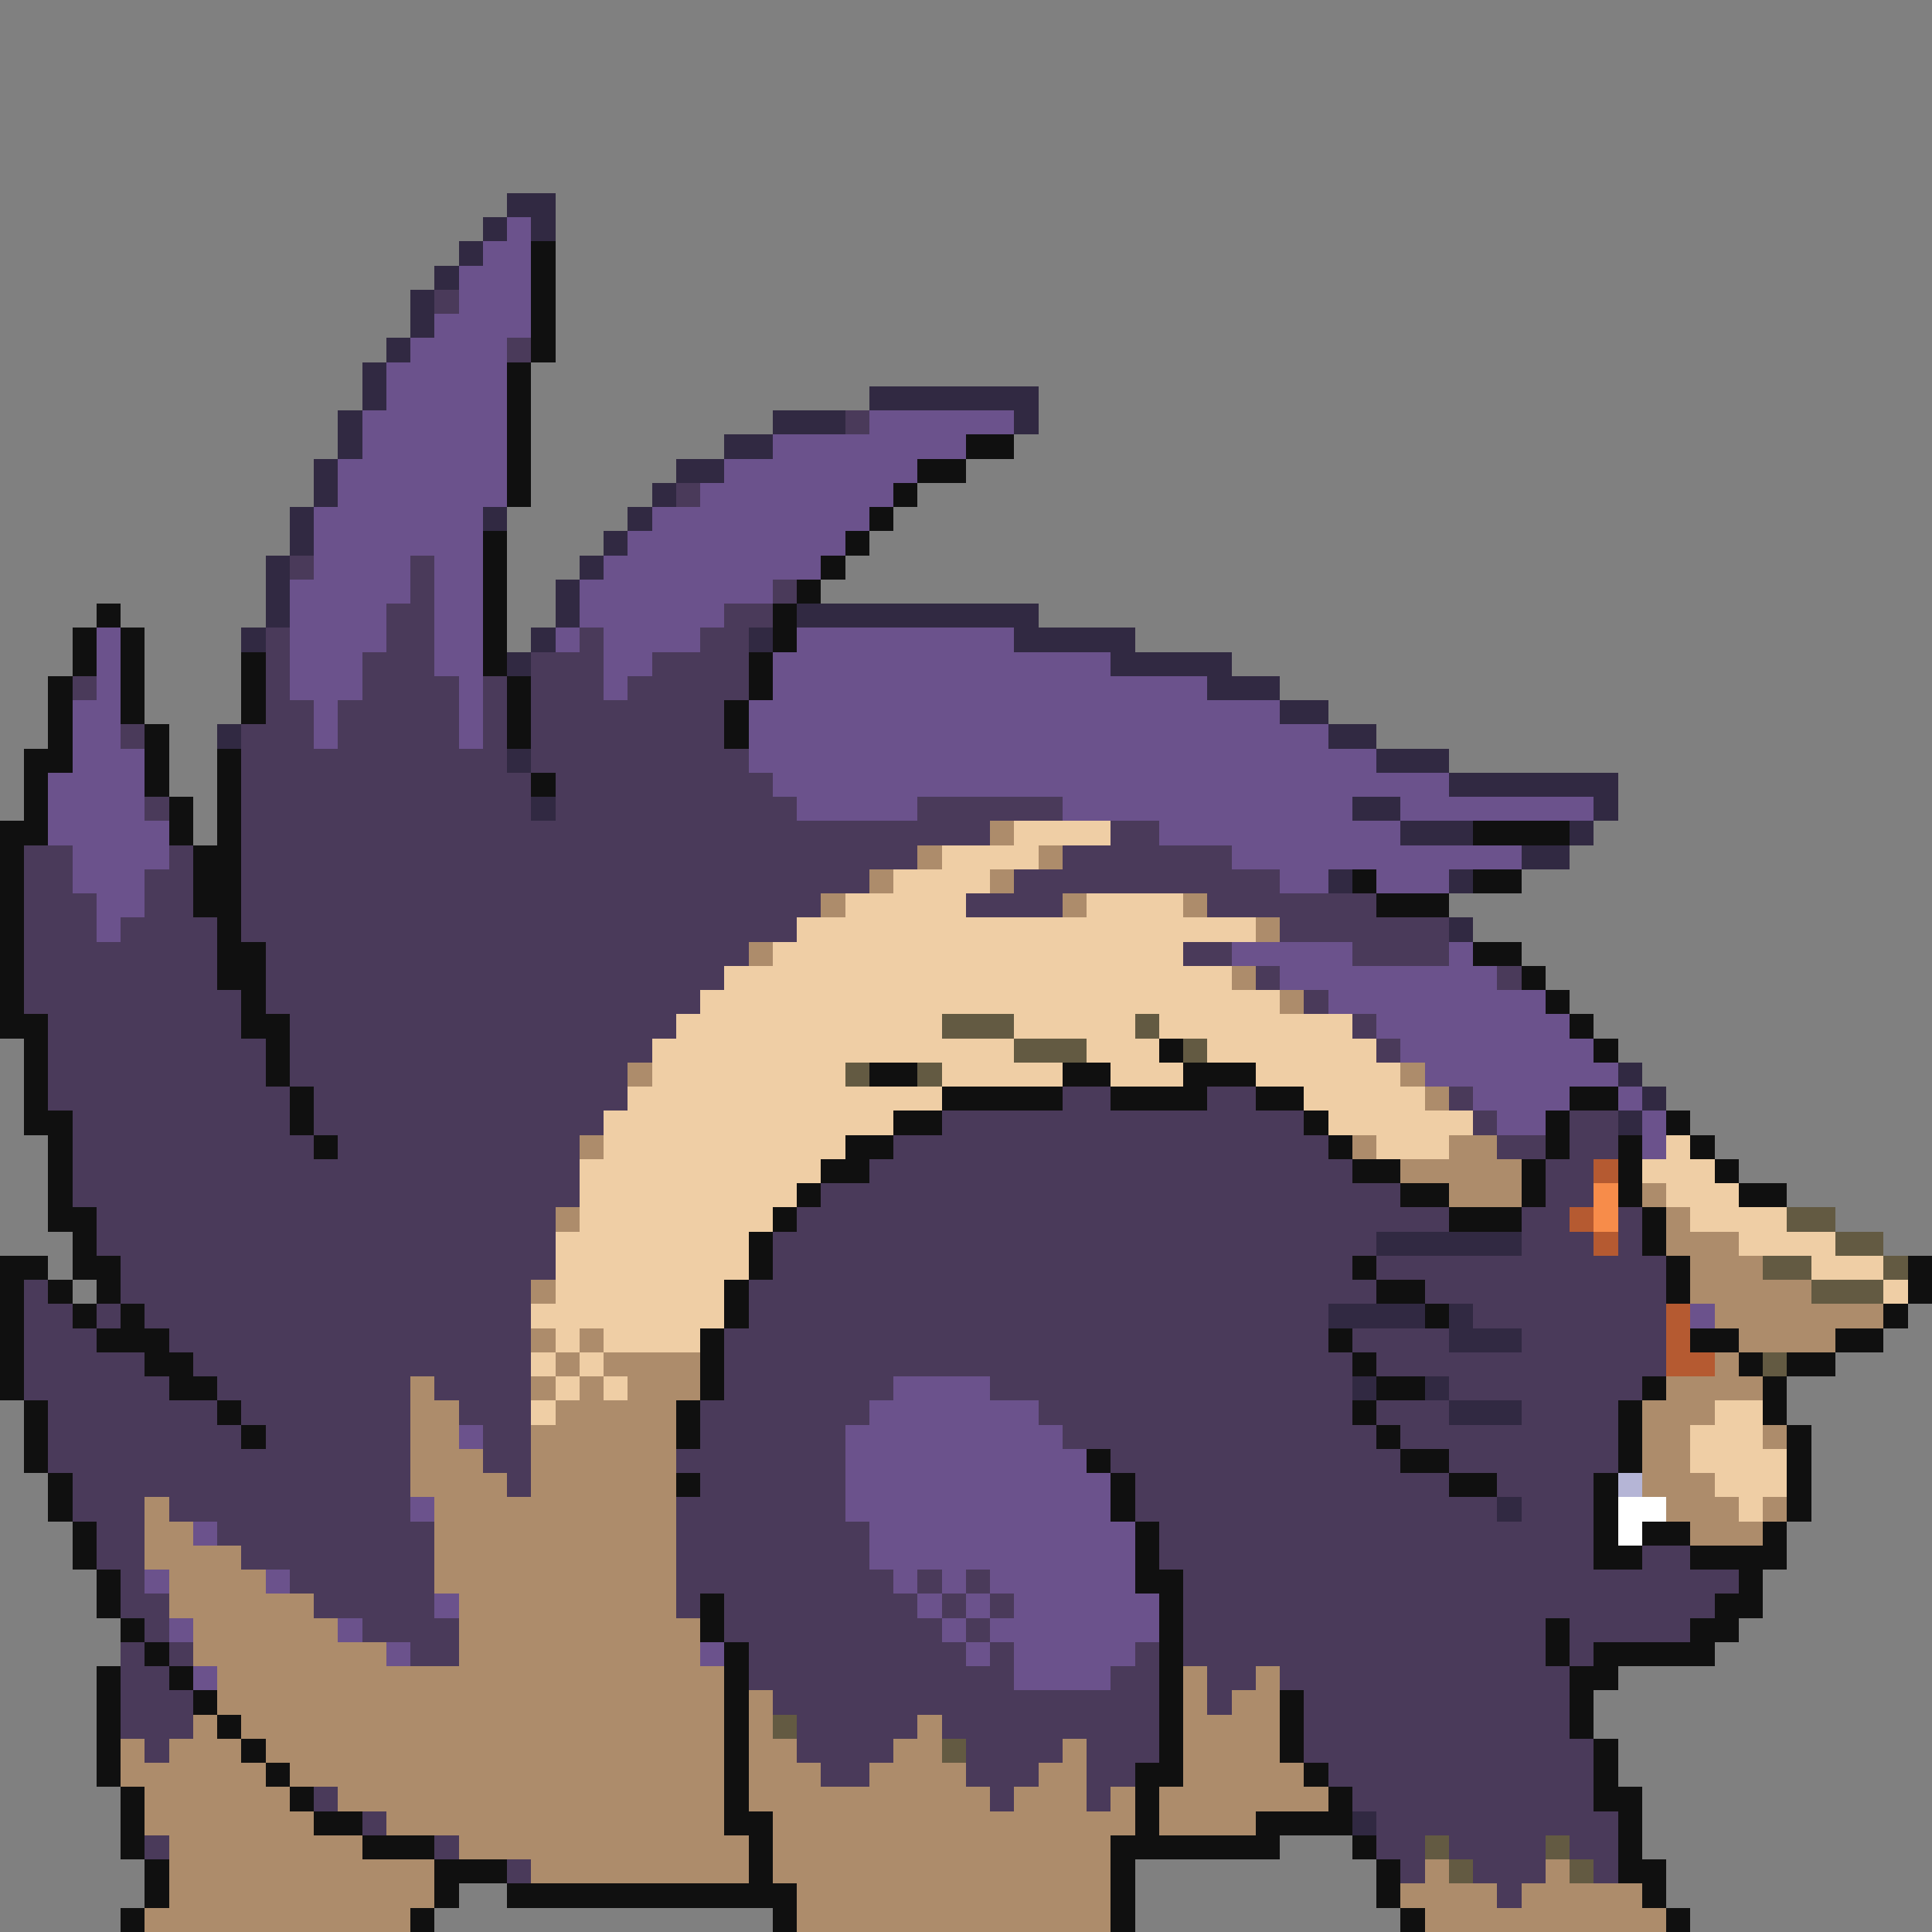 <svg xmlns="http://www.w3.org/2000/svg" viewBox="0 -0.5 80 80" shape-rendering="crispEdges">
<rect x="0" y="-0.5" width="80" height="80" fill="#808080" stroke="none"/>
<path stroke="#312942" d="M21 8h2M20 9h1M22 9h1M19 10h1M18 11h1M17 12h1M17 13h1M16 14h1M15 15h1M15 16h1M36 16h7M14 17h1M32 17h3M42 17h1M14 18h1M30 18h2M13 19h1M28 19h2M13 20h1M27 20h1M12 21h1M20 21h1M26 21h1M12 22h1M25 22h1M11 23h1M24 23h1M11 24h1M23 24h1M11 25h1M23 25h1M33 25h10M10 26h1M22 26h1M31 26h1M42 26h5M21 27h1M46 27h5M50 28h3M53 29h2M9 30h1M55 30h2M21 31h1M57 31h3M60 32h7M22 33h1M56 33h2M66 33h1M58 34h3M65 34h1M63 35h2M55 36h1M60 36h1M60 38h1M67 44h1M68 45h1M67 46h1M57 51h6M55 54h4M60 54h1M60 55h3M56 57h1M59 57h1M60 58h3M62 62h1M56 75h1" />
<path stroke="#6b528c" d="M21 9h1M20 10h2M19 11h3M19 12h3M18 13h4M17 14h4M16 15h5M16 16h5M15 17h6M36 17h6M15 18h6M32 18h8M14 19h7M30 19h8M14 20h7M29 20h8M13 21h7M27 21h9M13 22h7M26 22h9M13 23h4M18 23h2M25 23h9M12 24h5M18 24h2M24 24h8M12 25h4M18 25h2M24 25h6M4 26h1M12 26h4M18 26h2M23 26h1M25 26h4M33 26h9M4 27h1M12 27h3M18 27h2M25 27h2M32 27h14M4 28h1M12 28h3M19 28h1M25 28h1M32 28h18M3 29h2M13 29h1M19 29h1M31 29h22M3 30h2M13 30h1M19 30h1M31 30h24M3 31h3M31 31h26M2 32h4M32 32h28M2 33h4M33 33h5M44 33h12M58 33h8M2 34h5M48 34h10M3 35h4M51 35h12M3 36h3M53 36h2M57 36h3M4 37h2M4 38h1M51 39h5M60 39h1M53 40h9M55 41h9M57 42h8M58 43h8M59 44h8M61 45h4M67 45h1M62 46h2M68 46h1M68 47h1M70 54h1M37 57h4M36 58h7M19 59h1M35 59h9M35 60h10M35 61h11M17 62h1M35 62h11M8 63h1M36 63h11M36 64h11M6 65h1M11 65h1M37 65h1M39 65h1M41 65h6M18 66h1M38 66h1M40 66h1M42 66h6M7 67h1M14 67h1M39 67h1M41 67h7M16 68h1M29 68h1M40 68h1M42 68h5M8 69h1M42 69h4" />
<path stroke="#101010" d="M22 10h1M22 11h1M22 12h1M22 13h1M22 14h1M21 15h1M21 16h1M21 17h1M21 18h1M40 18h2M21 19h1M38 19h2M21 20h1M37 20h1M36 21h1M20 22h1M35 22h1M20 23h1M34 23h1M20 24h1M33 24h1M4 25h1M20 25h1M32 25h1M3 26h1M5 26h1M20 26h1M32 26h1M3 27h1M5 27h1M10 27h1M20 27h1M31 27h1M2 28h1M5 28h1M10 28h1M21 28h1M31 28h1M2 29h1M5 29h1M10 29h1M21 29h1M30 29h1M2 30h1M6 30h1M21 30h1M30 30h1M1 31h2M6 31h1M9 31h1M1 32h1M6 32h1M9 32h1M22 32h1M1 33h1M7 33h1M9 33h1M0 34h2M7 34h1M9 34h1M61 34h4M0 35h1M8 35h2M0 36h1M8 36h2M56 36h1M61 36h2M0 37h1M8 37h2M57 37h3M0 38h1M9 38h1M0 39h1M9 39h2M61 39h2M0 40h1M9 40h2M63 40h1M0 41h1M10 41h1M64 41h1M0 42h2M10 42h2M65 42h1M1 43h1M11 43h1M48 43h1M66 43h1M1 44h1M11 44h1M36 44h2M44 44h2M49 44h3M1 45h1M12 45h1M39 45h5M46 45h4M52 45h2M65 45h2M1 46h2M12 46h1M37 46h2M54 46h1M64 46h1M69 46h1M2 47h1M13 47h1M35 47h2M55 47h1M64 47h1M67 47h1M70 47h1M2 48h1M34 48h2M56 48h2M63 48h1M67 48h1M71 48h1M2 49h1M33 49h1M58 49h2M63 49h1M67 49h1M72 49h2M2 50h2M32 50h1M60 50h3M68 50h1M3 51h1M31 51h1M68 51h1M0 52h2M3 52h2M31 52h1M56 52h1M69 52h1M79 52h1M0 53h1M2 53h1M4 53h1M30 53h1M57 53h2M69 53h1M79 53h1M0 54h1M3 54h1M5 54h1M30 54h1M59 54h1M78 54h1M0 55h1M4 55h3M29 55h1M55 55h1M70 55h2M76 55h2M0 56h1M6 56h2M29 56h1M56 56h1M72 56h1M74 56h2M0 57h1M7 57h2M29 57h1M57 57h2M68 57h1M73 57h1M1 58h1M9 58h1M28 58h1M56 58h1M67 58h1M73 58h1M1 59h1M10 59h1M28 59h1M57 59h1M67 59h1M74 59h1M1 60h1M45 60h1M58 60h2M67 60h1M74 60h1M2 61h1M28 61h1M46 61h1M60 61h2M66 61h1M74 61h1M2 62h1M46 62h1M66 62h1M74 62h1M3 63h1M47 63h1M66 63h1M68 63h2M73 63h1M3 64h1M47 64h1M66 64h2M70 64h4M4 65h1M47 65h2M72 65h1M4 66h1M29 66h1M48 66h1M71 66h2M5 67h1M29 67h1M48 67h1M64 67h1M70 67h2M6 68h1M30 68h1M48 68h1M64 68h1M66 68h5M4 69h1M7 69h1M30 69h1M48 69h1M65 69h2M4 70h1M8 70h1M30 70h1M48 70h1M53 70h1M65 70h1M4 71h1M9 71h1M30 71h1M48 71h1M53 71h1M65 71h1M4 72h1M10 72h1M30 72h1M48 72h1M53 72h1M66 72h1M4 73h1M11 73h1M30 73h1M47 73h2M54 73h1M66 73h1M5 74h1M12 74h1M30 74h1M47 74h1M55 74h1M66 74h2M5 75h1M13 75h2M30 75h2M47 75h1M52 75h4M67 75h1M5 76h1M15 76h3M31 76h1M46 76h7M56 76h1M67 76h1M6 77h1M18 77h3M31 77h1M46 77h1M57 77h1M67 77h2M6 78h1M18 78h1M21 78h12M46 78h1M57 78h1M68 78h1M5 79h1M17 79h1M32 79h1M46 79h1M58 79h1M69 79h1" />
<path stroke="#4a3a5a" d="M18 12h1M21 14h1M35 17h1M28 20h1M12 23h1M17 23h1M17 24h1M32 24h1M16 25h2M30 25h2M11 26h1M16 26h2M24 26h1M29 26h2M11 27h1M15 27h3M22 27h3M27 27h4M3 28h1M11 28h1M15 28h4M20 28h1M22 28h3M26 28h5M11 29h2M14 29h5M20 29h1M22 29h8M5 30h1M10 30h3M14 30h5M20 30h1M22 30h8M10 31h11M22 31h9M10 32h12M23 32h9M6 33h1M10 33h12M23 33h10M38 33h6M10 34h31M46 34h2M1 35h2M7 35h1M10 35h28M44 35h7M1 36h2M6 36h2M10 36h26M42 36h11M1 37h3M6 37h2M10 37h24M40 37h4M50 37h7M1 38h3M5 38h4M10 38h23M53 38h7M1 39h8M11 39h20M49 39h2M56 39h4M1 40h8M11 40h19M52 40h1M62 40h1M1 41h9M11 41h18M54 41h1M2 42h8M12 42h16M56 42h1M2 43h9M12 43h15M57 43h1M2 44h9M12 44h14M2 45h10M13 45h13M44 45h2M50 45h2M60 45h1M3 46h9M13 46h12M39 46h15M61 46h1M65 46h2M3 47h10M14 47h10M37 47h18M62 47h2M65 47h2M3 48h21M36 48h20M64 48h2M3 49h21M34 49h24M64 49h2M4 50h19M33 50h27M63 50h2M67 50h1M4 51h19M32 51h25M63 51h3M67 51h1M5 52h18M32 52h24M57 52h12M1 53h1M5 53h17M31 53h26M59 53h10M1 54h2M4 54h1M6 54h16M31 54h24M61 54h8M1 55h3M7 55h15M30 55h25M56 55h4M63 55h6M1 56h5M8 56h14M30 56h26M57 56h12M1 57h6M9 57h8M18 57h4M30 57h7M41 57h15M60 57h8M2 58h7M10 58h7M19 58h3M29 58h7M43 58h13M57 58h3M63 58h4M2 59h8M11 59h6M20 59h2M29 59h6M44 59h13M58 59h9M2 60h15M20 60h2M28 60h7M46 60h12M60 60h7M3 61h14M21 61h1M29 61h6M47 61h13M62 61h4M3 62h3M7 62h10M28 62h7M47 62h15M63 62h3M4 63h2M9 63h9M28 63h8M48 63h18M4 64h2M10 64h8M28 64h8M48 64h18M68 64h2M5 65h1M12 65h6M28 65h9M38 65h1M40 65h1M49 65h23M5 66h2M13 66h5M28 66h1M30 66h8M39 66h1M41 66h1M49 66h22M6 67h1M15 67h4M30 67h9M40 67h1M49 67h15M65 67h5M5 68h1M7 68h1M17 68h2M31 68h9M41 68h1M47 68h1M49 68h15M65 68h1M5 69h2M31 69h11M46 69h2M50 69h2M53 69h12M5 70h3M32 70h16M50 70h1M54 70h11M5 71h3M33 71h5M39 71h9M54 71h11M6 72h1M33 72h4M40 72h4M45 72h3M54 72h12M34 73h2M40 73h3M45 73h2M55 73h11M13 74h1M41 74h1M45 74h1M56 74h10M15 75h1M57 75h10M6 76h1M18 76h1M57 76h2M60 76h4M65 76h2M21 77h1M58 77h1M61 77h3M66 77h1M62 78h1" />
<path stroke="#ad8c6b" d="M41 34h1M38 35h1M43 35h1M36 36h1M41 36h1M34 37h1M44 37h1M49 37h1M52 38h1M31 39h1M51 40h1M53 41h1M26 44h1M58 44h1M59 45h1M24 47h1M56 47h1M60 47h2M58 48h5M60 49h3M68 49h1M23 50h1M69 50h1M69 51h3M70 52h3M22 53h1M70 53h5M71 54h7M22 55h1M24 55h1M72 55h4M23 56h1M25 56h4M71 56h1M17 57h1M22 57h1M24 57h1M26 57h3M69 57h4M17 58h2M23 58h5M68 58h3M17 59h2M22 59h6M68 59h2M73 59h1M17 60h3M22 60h6M68 60h2M17 61h4M22 61h6M68 61h3M6 62h1M18 62h10M69 62h3M73 62h1M6 63h2M18 63h10M70 63h3M6 64h4M18 64h10M7 65h4M18 65h10M7 66h6M19 66h9M8 67h6M19 67h10M8 68h8M19 68h10M9 69h21M49 69h1M52 69h1M9 70h21M31 70h1M49 70h1M51 70h2M8 71h1M10 71h20M31 71h1M38 71h1M49 71h4M5 72h1M7 72h3M11 72h19M31 72h2M37 72h2M44 72h1M49 72h4M5 73h6M12 73h18M31 73h3M36 73h4M43 73h2M49 73h5M6 74h6M14 74h16M31 74h10M42 74h3M46 74h1M48 74h7M6 75h7M16 75h14M32 75h15M48 75h4M7 76h8M19 76h12M32 76h14M7 77h11M22 77h9M32 77h14M59 77h1M64 77h1M7 78h11M33 78h13M58 78h4M63 78h5M6 79h11M33 79h13M59 79h10" />
<path stroke="#efcea5" d="M42 34h4M39 35h4M37 36h4M35 37h5M45 37h4M33 38h19M32 39h17M30 40h21M29 41h24M28 42h11M42 42h5M48 42h8M27 43h15M45 43h3M50 43h7M27 44h8M39 44h5M46 44h3M52 44h6M26 45h13M54 45h5M25 46h12M55 46h6M25 47h10M57 47h3M69 47h1M24 48h10M68 48h3M24 49h9M69 49h3M24 50h8M70 50h4M23 51h8M72 51h4M23 52h8M75 52h3M23 53h7M78 53h1M22 54h8M23 55h1M25 55h4M22 56h1M24 56h1M23 57h1M25 57h1M22 58h1M71 58h2M70 59h3M70 60h4M71 61h3M72 62h1" />
<path stroke="#635a42" d="M39 42h3M47 42h1M42 43h3M49 43h1M35 44h1M38 44h1M74 50h2M76 51h2M73 52h2M78 52h1M75 53h3M73 56h1M32 71h1M39 72h1M59 76h1M64 76h1M60 77h1M65 77h1" />
<path stroke="#b55a31" d="M66 48h1M65 50h1M66 51h1M69 54h1M69 55h1M69 56h2" />
<path stroke="#f78c4a" d="M66 49h1M66 50h1" />
<path stroke="#b5b5d6" d="M67 61h1" />
<path stroke="#ffffff" d="M67 62h2M67 63h1" />
</svg>